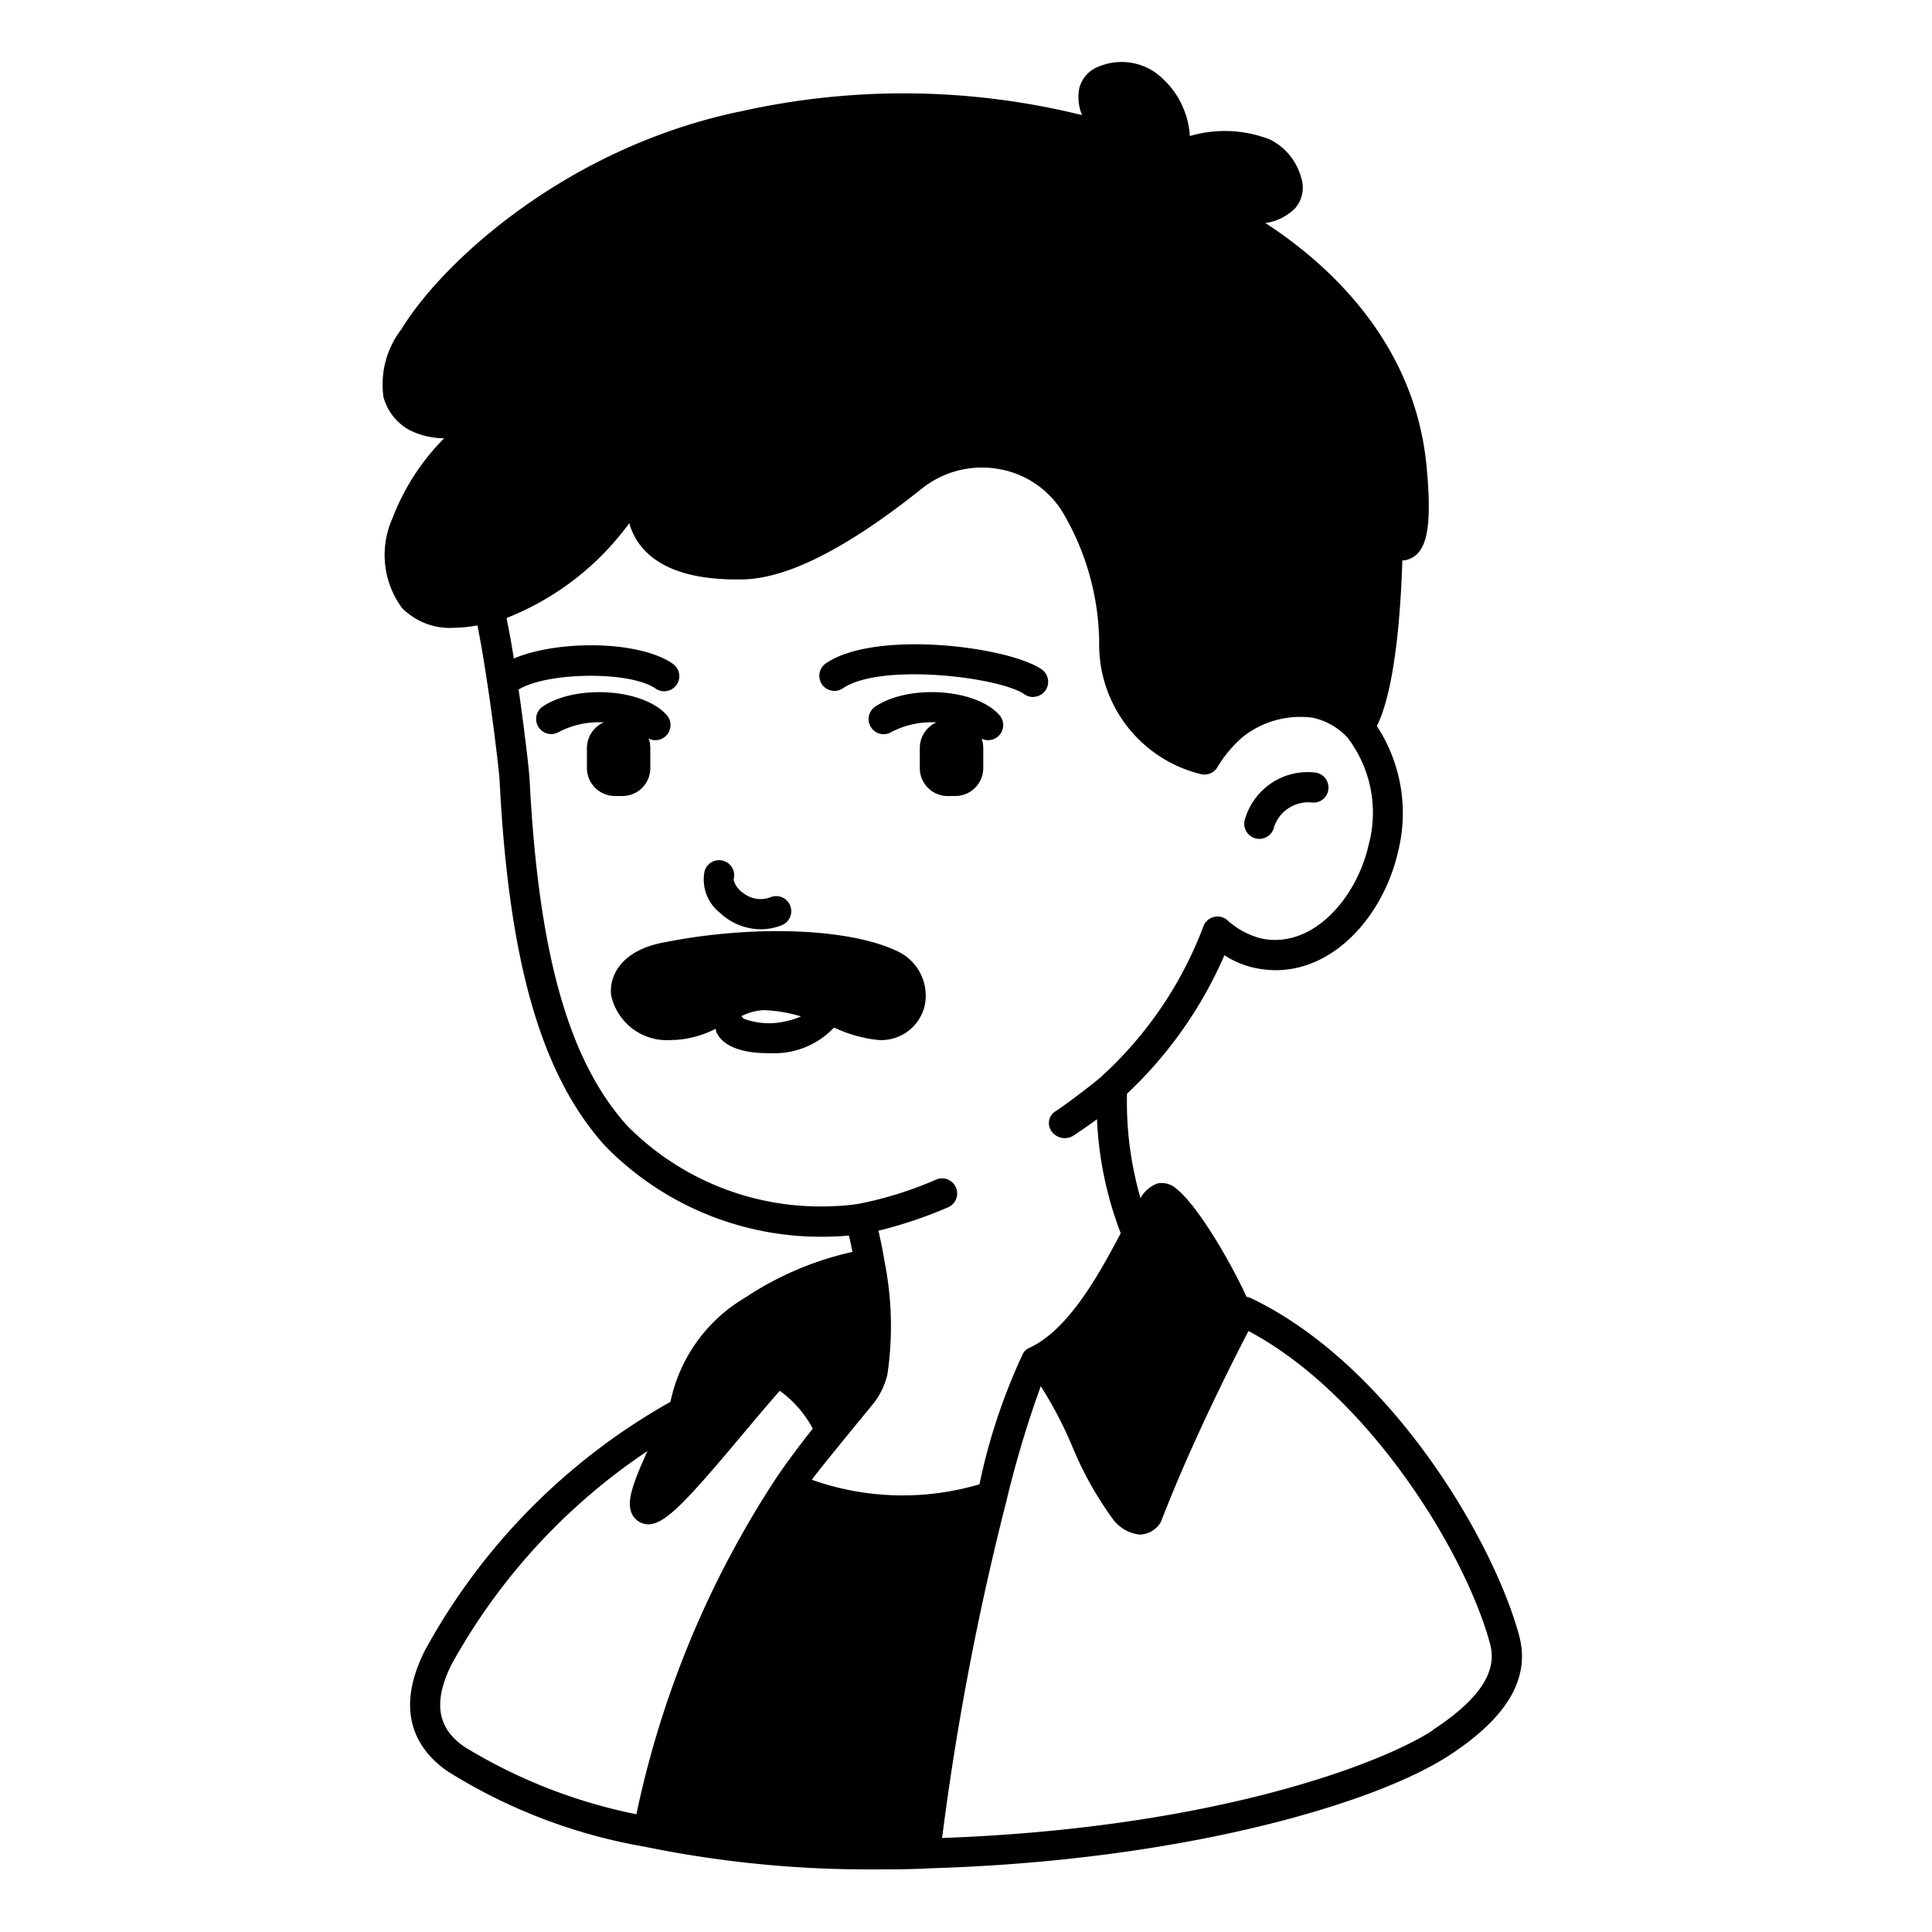 <svg id="Solid" xmlns="http://www.w3.org/2000/svg" viewBox="0 0 64 64"><title>man, user, mustache, people, woman, male, avatar</title><path d="M32.732,24.519a.5.5,0,0,1-.375-.169,2.874,2.874,0,0,0-2.814-.108.5.5,0,0,1-.563-.826c1.112-.758,3.348-.609,4.127.272a.5.5,0,0,1-.044.706A.494.494,0,0,1,32.732,24.519Z"/><path d="M34.222,23.09A.505.505,0,0,1,33.938,23c-.84-.578-4.77-1.048-6.015-.2a.5.5,0,1,1-.563-.827c1.641-1.117,6.042-.557,7.145.2a.5.5,0,0,1-.283.912Z"/><path d="M21.712,24.519a.5.5,0,0,1-.375-.169,2.872,2.872,0,0,0-2.814-.108.5.5,0,0,1-.562-.826c1.111-.756,3.348-.608,4.126.272a.5.5,0,0,1-.375.831Z"/><path d="M16.692,23.09a.5.5,0,0,1-.343-.864c1.073-1.013,4.625-1.157,5.94-.236a.5.5,0,0,1-.574.819c-.9-.629-3.96-.535-4.679.144A.5.5,0,0,1,16.692,23.09Z"/><path d="M32.572,24.779v.66a.928.928,0,0,1-.93.93H31.4a.922.922,0,0,1-.93-.93v-.66a.928.928,0,0,1,.93-.93h.24A.935.935,0,0,1,32.572,24.779Z"/><path d="M21.542,24.779v.66a.922.922,0,0,1-.93.93h-.23a.93.93,0,0,1-.94-.93v-.66a.937.937,0,0,1,.94-.93h.23A.928.928,0,0,1,21.542,24.779Z"/><path d="M41.619,27.778a.454.454,0,0,0,.1.011.5.5,0,0,0,.488-.4,1.194,1.194,0,0,1,1.24-.806.492.492,0,0,0,.557-.436.5.5,0,0,0-.436-.556,2.165,2.165,0,0,0-2.34,1.592A.5.5,0,0,0,41.619,27.778Z"/><path d="M25.2,30.783a1.877,1.877,0,0,0,.681-.128.5.5,0,1,0-.364-.931.912.912,0,0,1-.883-.133.77.77,0,0,1-.334-.453.5.5,0,0,0-.958-.287,1.4,1.4,0,0,0,.509,1.388A1.977,1.977,0,0,0,25.2,30.783Z"/><path d="M30.628,33.328a1.618,1.618,0,0,0-.865-1.8c-1.587-.782-4.8-.907-7.819-.3-1.371.27-1.772,1.106-1.7,1.741a1.891,1.891,0,0,0,2.033,1.48h.1a3.352,3.352,0,0,0,1.329-.369.5.5,0,0,0,.034.13c.294.6,1.206.677,1.676.677h.1a2.712,2.712,0,0,0,2.109-.845l.063.023a4.46,4.46,0,0,0,1.394.385A1.476,1.476,0,0,0,30.628,33.328Zm-4.557.492a2.391,2.391,0,0,1-1.444-.078.479.479,0,0,0-.068-.08,1.839,1.839,0,0,1,.743-.2h.01a4.858,4.858,0,0,1,1.221.207A1.993,1.993,0,0,1,26.071,33.82Z"/><path d="M50.314,54.146c-.885-3.22-4.33-8.994-8.908-11.159a.461.461,0,0,0-.114-.027c-.447-1-1.688-3.211-2.463-3.683a.722.722,0,0,0-.484-.074,1.058,1.058,0,0,0-.564.487,11.481,11.481,0,0,1-.448-3.459,13.882,13.882,0,0,0,3.228-4.587,2.971,2.971,0,0,0,.982.414c2.319.517,4.244-1.543,4.768-3.839a5.267,5.267,0,0,0-.7-4.168c.64-1.291.8-4.064.843-5.484a.712.712,0,0,0,.23-.048c.6-.231.762-1.1.571-3.087-.4-4.182-3.376-6.772-5.337-8.043a1.724,1.724,0,0,0,.994-.5,1.053,1.053,0,0,0,.184-1.027,1.987,1.987,0,0,0-1.027-1.241,4.114,4.114,0,0,0-2.653-.115A2.832,2.832,0,0,0,38.3,2.424a1.959,1.959,0,0,0-1.91-.216,1.038,1.038,0,0,0-.637.716,1.545,1.545,0,0,0,.091.889A24.643,24.643,0,0,0,24.582,3.68c-5.746,1.17-9.9,4.959-11.281,7.22a3,3,0,0,0-.6,2.244,1.769,1.769,0,0,0,.9,1.121,2.608,2.608,0,0,0,1.111.254,7.629,7.629,0,0,0-1.716,2.661,2.968,2.968,0,0,0,.317,2.955,2.224,2.224,0,0,0,1.729.662,4.721,4.721,0,0,0,.773-.08c.345,1.7.71,4.681.736,5.158.307,6.023,1.386,9.753,3.5,12.091a9.993,9.993,0,0,0,7.571,2.994c.126,0,.3-.013.5-.033.038.165.078.348.116.544a10.529,10.529,0,0,0-3.546,1.51,5.247,5.247,0,0,0-2.481,3.45l-.007.01a20.945,20.945,0,0,0-8.129,8.234c-1.073,2.131-.184,3.353.749,4a18.069,18.069,0,0,0,6.534,2.5,36.718,36.718,0,0,0,7.514.751c.558,0,1.369,0,1.975-.038,8.225-.247,14.658-2.106,17.169-3.744C49.958,56.873,50.713,55.563,50.314,54.146ZM20.785,37.3c-1.946-2.155-2.946-5.693-3.241-11.473-.028-.513-.4-3.592-.764-5.355a9.2,9.2,0,0,0,4.066-3.142,2.14,2.14,0,0,0,.29.631c.579.841,1.721,1.263,3.452,1.233,1.472-.017,3.469-1.026,5.938-3a3.191,3.191,0,0,1,2.578-.653A3.086,3.086,0,0,1,35.221,17a8.658,8.658,0,0,1,1.191,4.236A4.419,4.419,0,0,0,39.8,25.649a.5.5,0,0,0,.541-.257,4.153,4.153,0,0,1,.823-.976,3.061,3.061,0,0,1,2.323-.64,2.2,2.2,0,0,1,1.153.661A4.093,4.093,0,0,1,45.335,28c-.405,1.778-1.883,3.461-3.576,3.083a2.658,2.658,0,0,1-1.119-.616.5.5,0,0,0-.783.238,12.85,12.85,0,0,1-3.379,4.963c-.116.116-1.126.9-1.528,1.153a.463.463,0,0,0-.109.665.539.539,0,0,0,.729.127c.246-.166.524-.355.769-.537a11.987,11.987,0,0,0,.787,3.777c-.684,1.286-1.7,3.184-3.021,3.792a.44.44,0,0,0-.211.182,19.613,19.613,0,0,0-1.448,4.342,8.979,8.979,0,0,1-5.552-.15c.248-.347,1.392-1.736,1.985-2.46a2.463,2.463,0,0,0,.517-1.029,10.913,10.913,0,0,0-.09-3.718c-.063-.384-.136-.738-.206-1.044a14.356,14.356,0,0,0,2.315-.778A.5.5,0,0,0,31,39.08a12.292,12.292,0,0,1-2.567.8,6.946,6.946,0,0,1-.814.075A9.008,9.008,0,0,1,20.785,37.3Zm.3,22.8a17.5,17.5,0,0,1-5.695-2.231c-.575-.4-1.244-1.118-.43-2.735a20.293,20.293,0,0,1,6.488-7.066c-.538,1.18-.686,1.709-.518,2.07a.6.6,0,0,0,.567.357c.537-.03,1.171-.678,2.971-2.823.452-.539.918-1.095,1.362-1.6a3.677,3.677,0,0,1,1.094,1.252c-.464.589-.864,1.124-1.213,1.64A32.455,32.455,0,0,0,21.083,60.09Zm26.376-2.78c-1.7,1.107-7.25,3.239-16.253,3.566a92.408,92.408,0,0,1,2.13-11.161,35.017,35.017,0,0,1,1.139-3.805A13.231,13.231,0,0,1,35.5,47.866,11.652,11.652,0,0,0,36.849,50.3a1.284,1.284,0,0,0,.9.535h.008A.818.818,0,0,0,38.4,50.5a.463.463,0,0,0,.076-.133c1.154-3,2.857-6.22,2.88-6.276,3.935,2.086,7.15,7.255,7.993,10.322C49.52,55.017,49.509,55.973,47.459,57.31Z"/></svg>